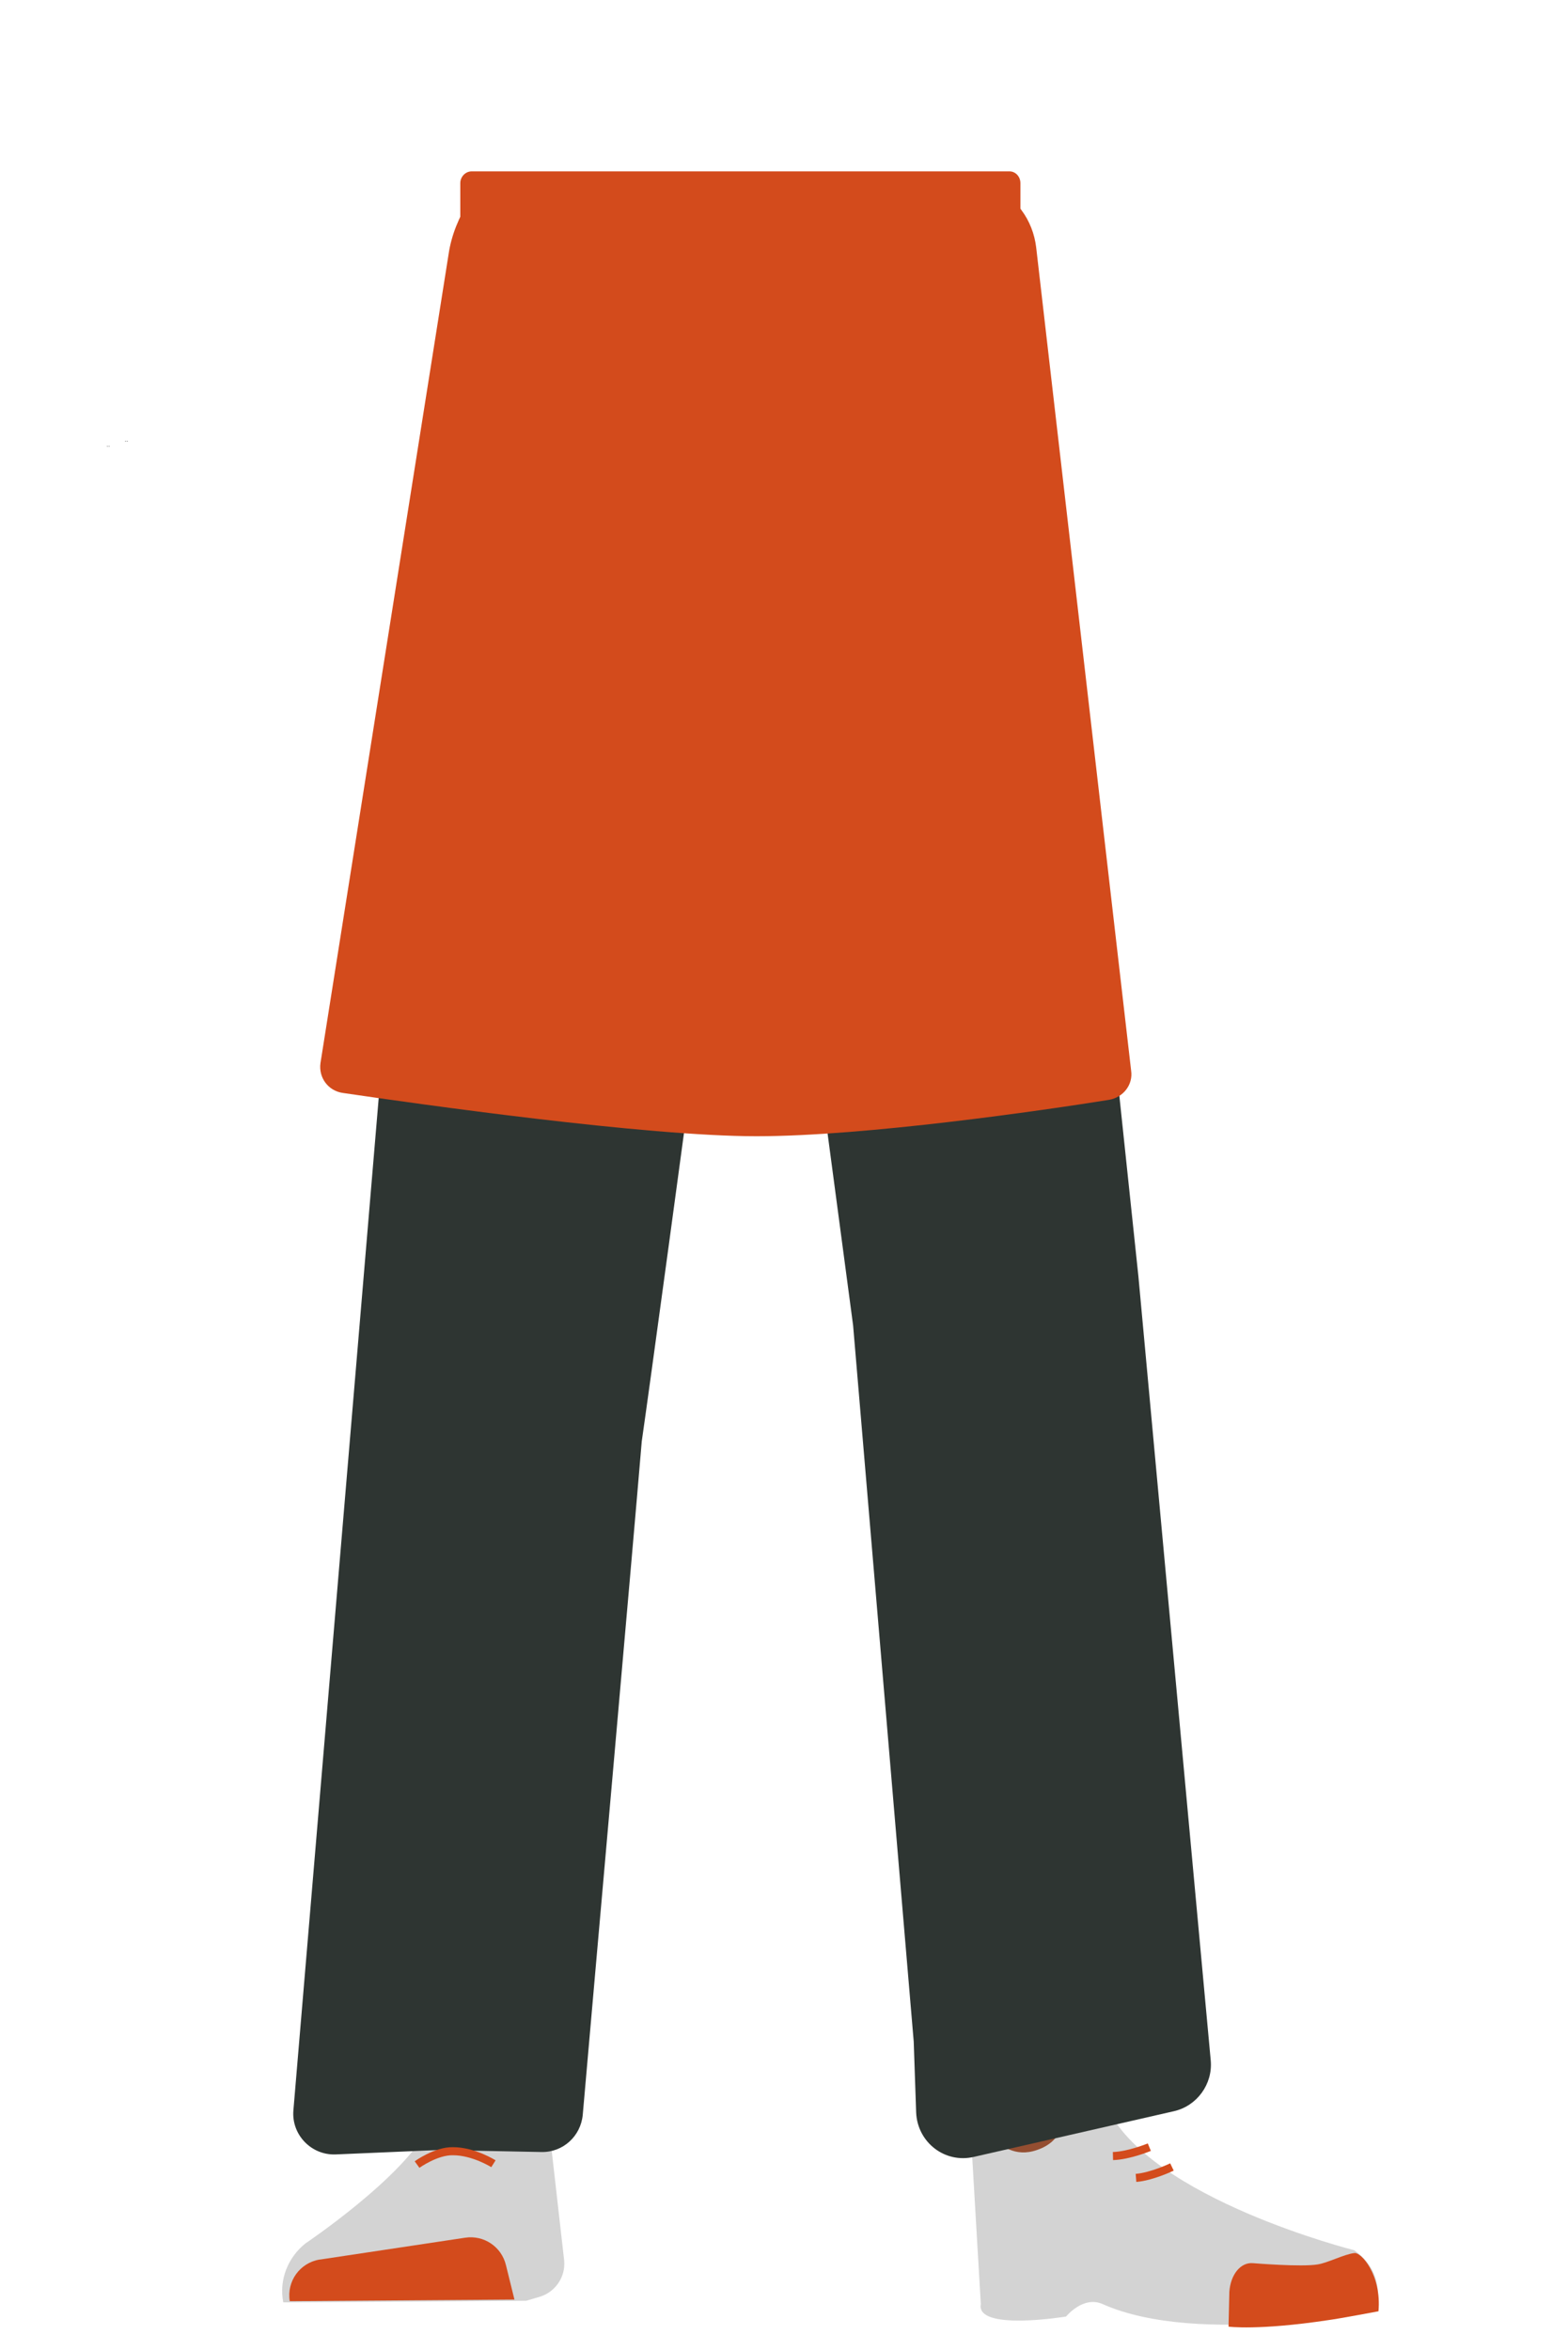 <?xml version="1.0" encoding="utf-8"?>
<!-- Generator: Adobe Illustrator 26.0.2, SVG Export Plug-In . SVG Version: 6.00 Build 0)  -->
<svg version="1.1" id="Layer_1" xmlns="http://www.w3.org/2000/svg" xmlns:xlink="http://www.w3.org/1999/xlink" x="0px" y="0px"
	 viewBox="0 0 388 581.4" style="enable-background:new 0 0 388 581.4;" xml:space="preserve">
<style type="text/css">
	.st0{fill:#3FA9F5;}
	.st1{fill:#D3D3D3;}
	.st2{fill:#D34B1C;}
	.st3{fill:#944E31;}
	.st4{fill:#2E3532;}
	.st5{fill:none;stroke:#D34B1C;stroke-width:2;stroke-miterlimit:10;}
</style>
<g>
	<polygon points="31,109.2 31.1,109.1 31,109.1 	"/>
	<polygon points="31.1,109.1 31.2,109.2 31.2,109.1 	"/>
	<polygon points="31,109.2 31.1,109.1 31,109.1 	"/>
	<polygon points="31.1,109.1 31.2,109.2 31.2,109.1 	"/>
	<polygon points="26.5,110.5 26.6,110.5 26.5,110.4 	"/>
	<polygon points="26.6,110.5 26.7,110.5 26.7,110.4 	"/>
	<polygon points="26.5,110.5 26.6,110.5 26.5,110.4 	"/>
	<polygon points="26.6,110.5 26.7,110.5 26.7,110.4 	"/>
	<path class="st0" d="M130.7,263.5c-13.9-0.2-22.3,6.7-24.9,18.2c0,0-7.1,55.4-8.3,77c-1.9,34.7,2.5,101.6,7.2,136
		c1,7.5,3,30.3,3,30.3c0.7,6.8,6.4,11.9,13.2,11.8l0,0c6.7-0.1,12.2-5.2,12.9-11.8c0,0,2.2-26.1,3.5-34.8c4.6-31.3,18-93.5,20-125.1
		c1.2-19-0.4-77.5-0.4-77.5C156,268.3,142.6,264,130.7,263.5L130.7,263.5z"/>
	<path class="st1" d="M120.2,516.9L120.2,516.9c-6.1,0.1-11.5,3.7-14.1,9.2l0,0c-5.8,12.3-30.5,28.9-30.5,28.9
		c-4.4,3.5-6.6,9.1-5.5,14.6l0,0l60.1-0.4l3.4-1c3.9-1.2,6.4-5,6-9l-3.4-29.9C134.5,521.9,127.8,516.7,120.2,516.9z"/>
	<path class="st2" d="M71.7,569.3L71.7,569.3c-0.8-4.9,2.5-9.5,7.4-10.3h0.1l35.9-5.4c4.6-0.7,9,2.2,10.1,6.8l2.1,8.5L71.7,569.3z"
		/>
	<path class="st0" d="M246.5,263.5c12.4-0.2,19.9,6.7,22.2,18.2c0,0,14.4,53.4,15.5,75c1.7,34.7-10.2,103.6-14.5,138
		c-0.9,7.5-2.7,30.3-2.7,30.3c-0.6,6.8-5.7,11.9-11.8,11.8l0,0c-6-0.1-10.9-5.2-11.5-11.8c0,0-2-26.1-3.1-34.8
		c-4.1-31.3-16.1-93.5-17.9-125.1c-1.1-19,0.4-77.5,0.4-77.5C223.8,268.3,235.8,264,246.5,263.5L246.5,263.5z"/>
	<path class="st3" d="M269.5,513.1c-1.2,34,40,38.4,40,38.4c4.4,3.5-67,21.8-66.6,17.8c0,0,1.5-52-1-65.2
		C240.1,494.7,270.2,493.1,269.5,513.1z"/>
	<path class="st1" d="M256.6,531.9c6.4-2.2,5.9-6.8,8.5-9.4c1.5-1.5,7.9-3.2,8.8-1.2c10.7,22.7,61.2,35.4,61.2,35.4
		c5.4,3.8,6.6,9.1,5.5,14.6l0,0c0,0-43.8,9.4-67.8-1.3c-4.8-2.1-9,3.1-9,3.1s-22.4,3.7-21.1-3.1l-2.5-42.7
		C241.8,519.9,245.7,535.7,256.6,531.9z"/>
	<path class="st2" d="M341.1,571.8c0.8-9-4.3-14.7-6-14.4c-2.5,0.3-6.5,2.4-9,2.8c-4,0.7-16-0.3-16-0.3c-3.1-0.3-5.6,2.8-5.9,7.1
		l-0.2,8.6c0,0,7.3,1,24.6-1.6C331.6,573.6,341.1,571.8,341.1,571.8z"/>
	<path class="st4" d="M111.6,64.7l-2.1,19.6L72.6,522.1c-0.5,6,4.4,11.1,10.4,10.9l25.6-1.1l25.4,0.5c5.3,0.1,9.7-3.9,10.2-9.2
		c2.8-32.2,12.2-138,14.6-166.6c1.6-19.6-2.8,19.5,0,0c4.1-28.4,31-228.5,31-228.5l0.7-64.4L111.6,64.7z"/>
	<path class="st4" d="M181.6,65.9l2,55.3l27.5,206.7l15,177.2l0.6,17.5c0.3,7.4,7.1,12.7,14.3,11l49.5-11.3
		c5.7-1.3,9.6-6.7,9.1-12.5l-17.9-194l0,0l-26.6-252l-67.5,2.5L181.6,65.9z"/>
	<path class="st5" d="M103.2,535.5c0,0,4.7-3.4,8.9-3.3c5.1,0,10,3.1,10,3.1"/>
	<path class="st5" d="M284.4,531.2c0,0-5.1,2.1-9,2.2"/>
	<path class="st5" d="M290,536.1c0,0-5,2.4-8.9,2.7"/>
	<path class="st2" d="M113.9,45.3V54c0,1.6,1.2,2.9,2.7,2.9h133.2c1.5,0,2.7-1.3,2.7-2.9v-8.7c0-1.6-1.2-2.9-2.7-2.9H116.7
		C115.2,42.4,113.9,43.7,113.9,45.3z"/>
	<path class="st2" d="M116.9,48.5l-0.7,1c-2.6,4.1-4.5,8.6-5.2,13.4L79.3,263c-0.5,3.6,1.9,6.9,5.6,7.4
		c19.1,2.8,74.8,10.7,102.3,10.7c26.9,0,71-6.4,87.2-9c3.6-0.6,6-3.8,5.5-7.2L256.4,61.2c-0.4-3.3-1.6-6.5-3.7-9.3l-1.7-2.3
		L116.9,48.5z"/>
</g>
<polygon points="31.4,109.2 31.5,109.1 31.4,109.1 "/>
<polygon points="31.5,109.1 31.6,109.2 31.6,109.1 "/>
<polygon points="31.4,109.2 31.5,109.1 31.4,109.1 "/>
<polygon points="31.5,109.1 31.6,109.2 31.6,109.1 "/>
<polygon points="26.9,110.5 27,110.5 26.9,110.4 "/>
<polygon points="27,110.5 27.1,110.5 27.1,110.4 "/>
<polygon points="26.9,110.5 27,110.5 26.9,110.4 "/>
<polygon points="27,110.5 27.1,110.5 27.1,110.4 "/>
</svg>
